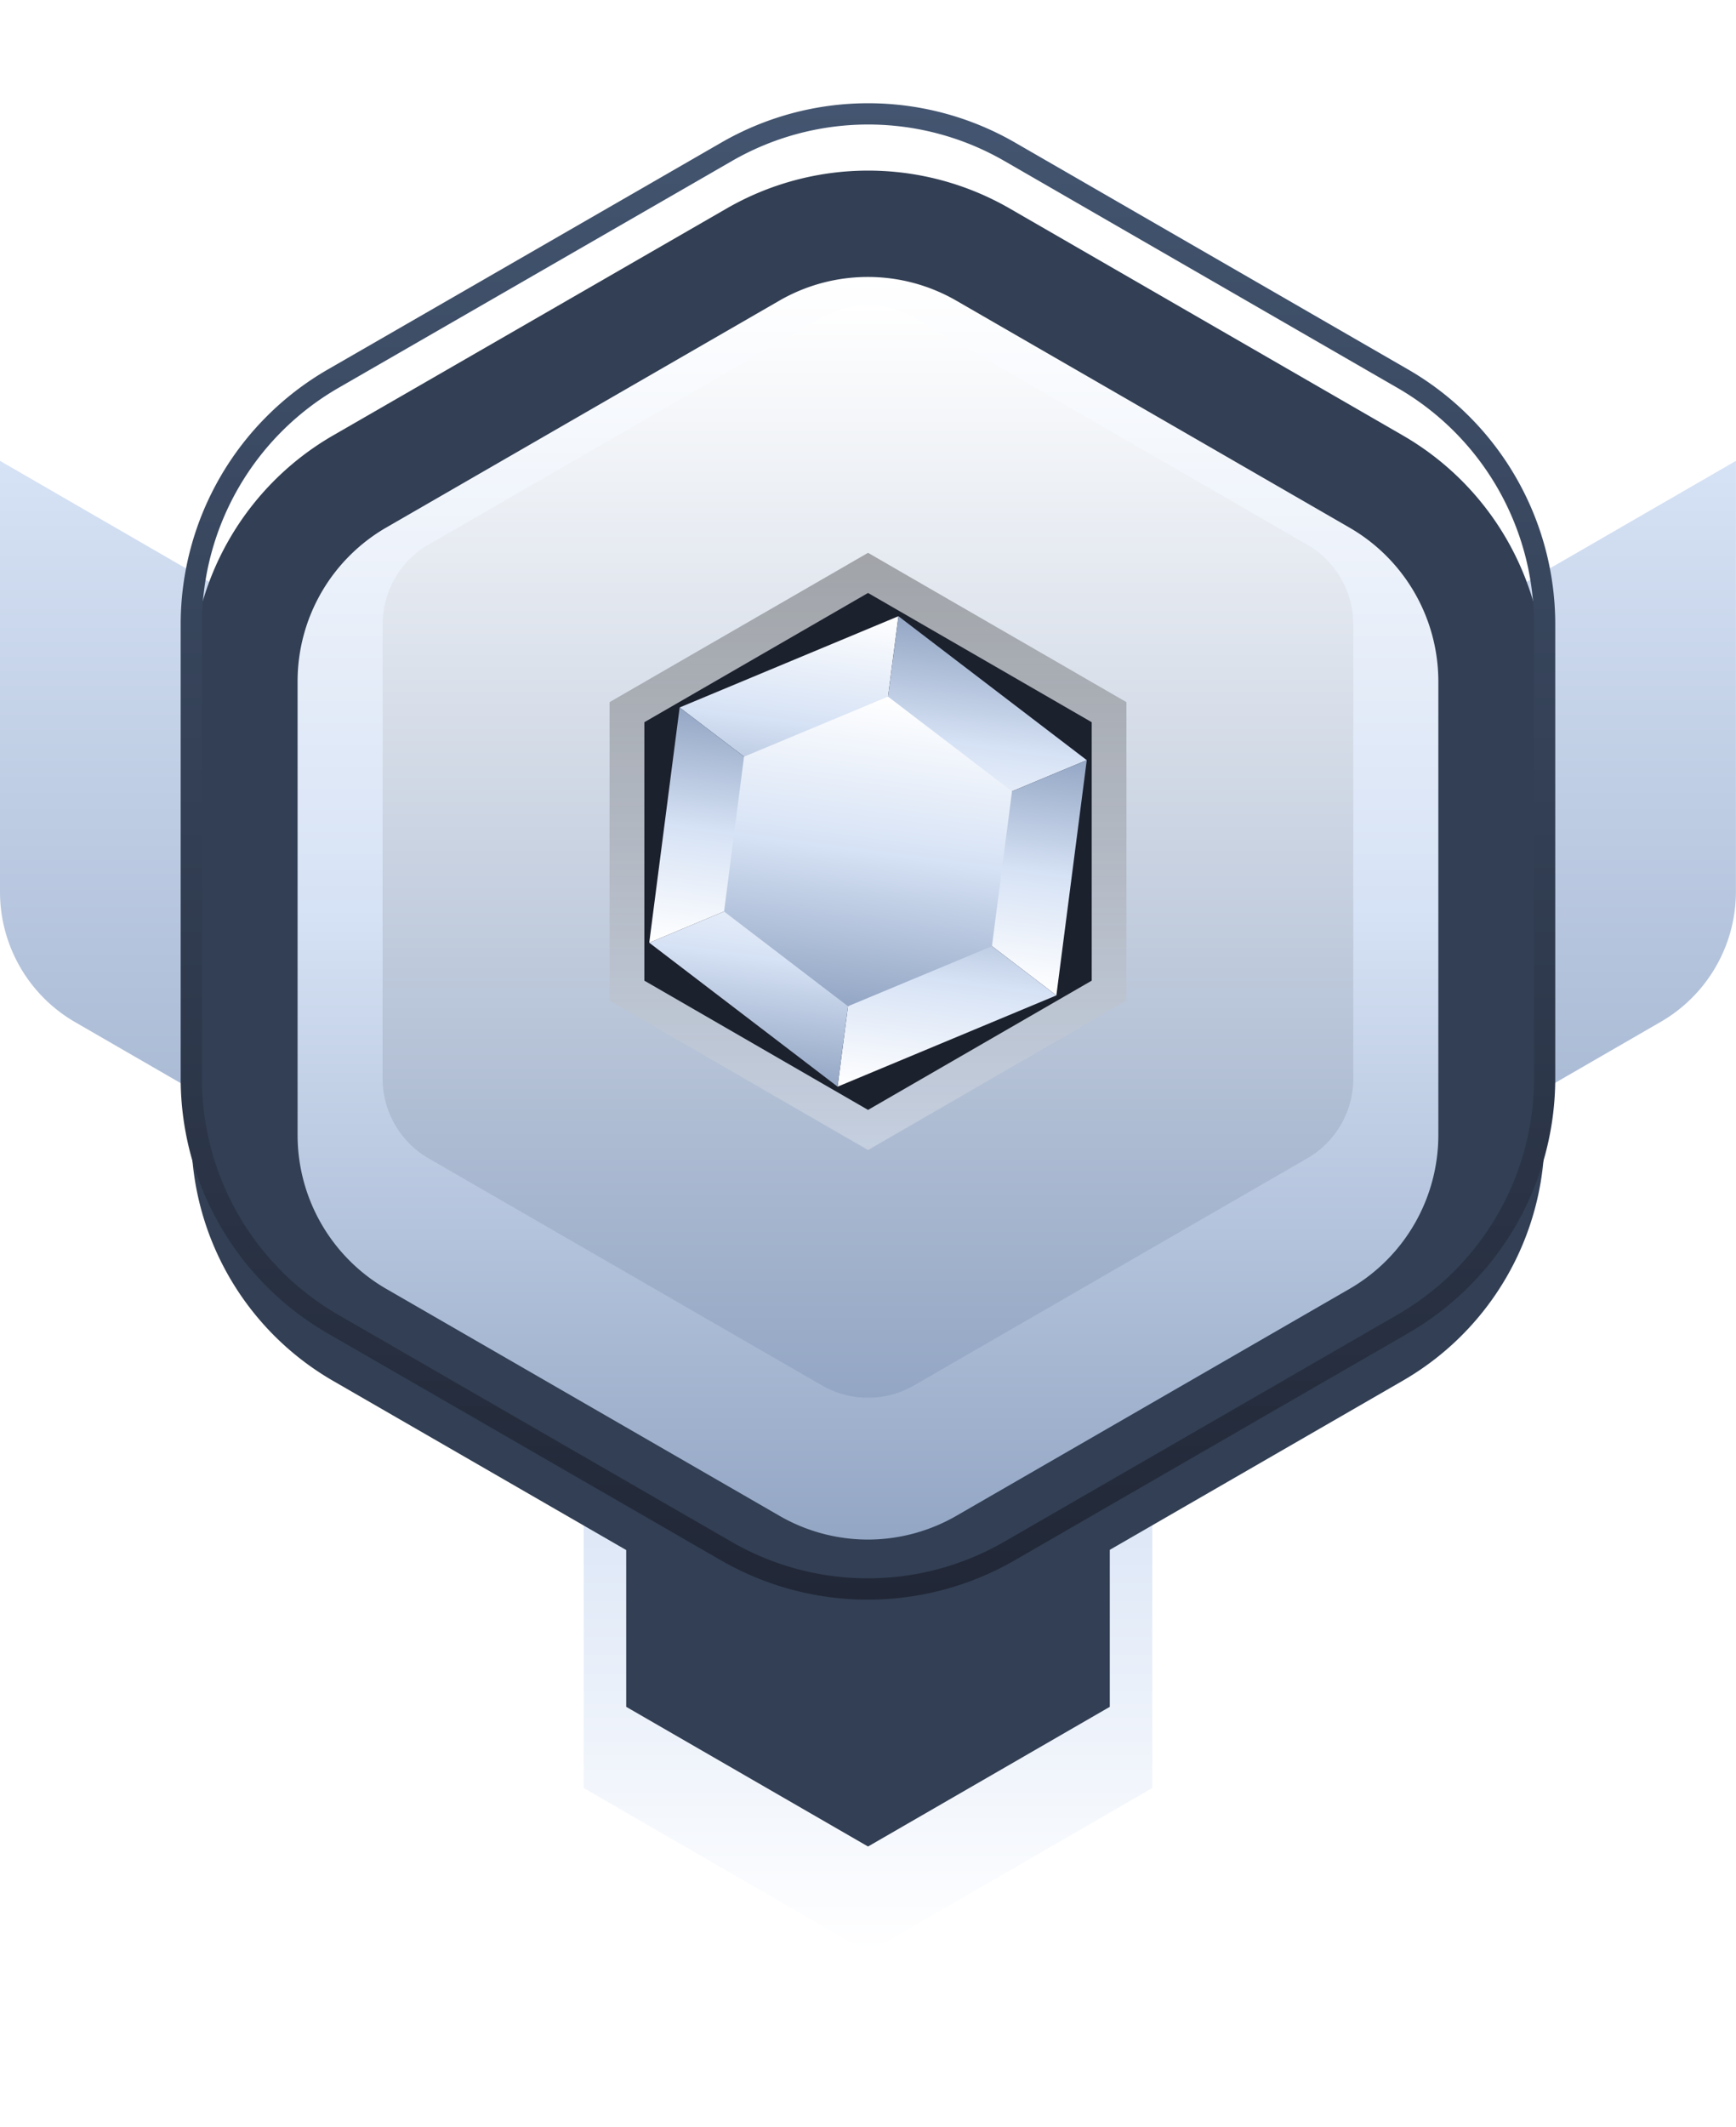 <svg xmlns="http://www.w3.org/2000/svg" xmlns:xlink="http://www.w3.org/1999/xlink" viewBox="0 0 245.01 300"><defs><style>.cls-1{isolation:isolate;}.cls-2{fill:url(#linear-gradient);filter:url(#filter);}.cls-3,.cls-7{fill:#323f54;}.cls-4{filter:url(#filter-2);}.cls-5{fill:url(#linear-gradient-2);}.cls-6{fill:url(#linear-gradient-3);}.cls-7{filter:url(#filter-3);}.cls-8{fill:none;stroke-miterlimit:10;stroke-width:3px;stroke:url(#linear-gradient-4);}.cls-9{fill:url(#linear-gradient-5);filter:url(#filter-4);}.cls-10{mix-blend-mode:screen;fill:url(#linear-gradient-6);}.cls-11{mix-blend-mode:multiply;opacity:0.3;fill:url(#White_Black);}.cls-12{fill:#1c212e;}.cls-13{fill:url(#linear-gradient-7);}.cls-14{fill:url(#linear-gradient-8);}.cls-15{fill:url(#linear-gradient-9);}.cls-16{fill:url(#linear-gradient-10);}.cls-17{fill:url(#linear-gradient-11);}.cls-18{fill:url(#linear-gradient-12);}.cls-19{fill:url(#linear-gradient-13);}.cls-20{fill:url(#linear-gradient-14);}</style><linearGradient id="linear-gradient" x1="122.51" y1="267.36" x2="122.51" y2="120.08" gradientUnits="userSpaceOnUse"><stop offset="0" stop-color="#fff"/><stop offset="0.5" stop-color="#d6e2f5"/><stop offset="1" stop-color="#93a6c4"/></linearGradient><filter id="filter" x="57.97" y="104" width="129" height="196" filterUnits="userSpaceOnUse"><feOffset dy="8" input="SourceAlpha"/><feGaussianBlur stdDeviation="8" result="blur"/><feFlood/><feComposite operator="in" in2="blur"/><feComposite in="SourceGraphic"/></filter><filter id="filter-2"><feOffset dy="8" input="SourceAlpha"/><feGaussianBlur stdDeviation="8" result="blur-2"/><feFlood/><feComposite operator="in" in2="blur-2"/><feComposite in="SourceGraphic"/></filter><linearGradient id="linear-gradient-2" x1="55.51" y1="56.99" x2="55.51" y2="194.14" gradientUnits="userSpaceOnUse"><stop offset="0" stop-color="#d6e2f5"/><stop offset="1" stop-color="#93a6c4"/></linearGradient><linearGradient id="linear-gradient-3" x1="189.5" y1="56.99" x2="189.5" y2="194.14" xlink:href="#linear-gradient-2"/><filter id="filter-3" x="2.97" y="0" width="240" height="257" filterUnits="userSpaceOnUse"><feOffset dy="8" input="SourceAlpha"/><feGaussianBlur stdDeviation="8" result="blur-3"/><feFlood/><feComposite operator="in" in2="blur-3"/><feComposite in="SourceGraphic"/></filter><linearGradient id="linear-gradient-4" x1="122.51" y1="14.53" x2="122.51" y2="225.64" gradientUnits="userSpaceOnUse"><stop offset="0" stop-color="#435570"/><stop offset="1" stop-color="#212736"/></linearGradient><linearGradient id="linear-gradient-5" x1="122.51" y1="31.03" x2="122.51" y2="209.14" xlink:href="#linear-gradient"/><filter id="filter-4" x="17.97" y="15" width="210" height="227" filterUnits="userSpaceOnUse"><feOffset dy="8" input="SourceAlpha"/><feGaussianBlur stdDeviation="8" result="blur-4"/><feFlood/><feComposite operator="in" in2="blur-4"/><feComposite in="SourceGraphic"/></filter><linearGradient id="linear-gradient-6" x1="122.51" y1="43.03" x2="122.51" y2="197.14" gradientUnits="userSpaceOnUse"><stop offset="0" stop-color="#fff"/><stop offset="1" stop-color="#93a6c4"/></linearGradient><linearGradient id="White_Black" x1="122.51" y1="162.2" x2="122.51" y2="77.97" gradientUnits="userSpaceOnUse"><stop offset="0" stop-color="#fff"/><stop offset="1"/></linearGradient><linearGradient id="linear-gradient-7" x1="343.53" y1="80.15" x2="343.53" y2="113.6" gradientTransform="translate(-217.98 -38.52) rotate(7.37)" xlink:href="#linear-gradient"/><linearGradient id="linear-gradient-8" x1="372.51" y1="113.6" x2="372.51" y2="80.15" gradientTransform="translate(-217.98 -38.52) rotate(7.37)" xlink:href="#linear-gradient"/><linearGradient id="linear-gradient-9" x1="358.02" y1="113.6" x2="358.02" y2="113.6" gradientTransform="translate(-217.98 -38.52) rotate(7.37)" xlink:href="#linear-gradient"/><linearGradient id="linear-gradient-10" x1="372.51" y1="130.33" x2="372.51" y2="96.87" gradientTransform="translate(-217.98 -38.52) rotate(7.37)" xlink:href="#linear-gradient"/><linearGradient id="linear-gradient-11" x1="372.51" y1="147.06" x2="372.51" y2="113.6" gradientTransform="translate(-217.98 -38.52) rotate(7.37)" xlink:href="#linear-gradient"/><linearGradient id="linear-gradient-12" x1="343.53" y1="113.6" x2="343.53" y2="147.05" gradientTransform="translate(-217.98 -38.52) rotate(7.37)" xlink:href="#linear-gradient"/><linearGradient id="linear-gradient-13" x1="343.53" y1="130.33" x2="343.53" y2="96.87" gradientTransform="translate(-217.98 -38.52) rotate(7.37)" xlink:href="#linear-gradient"/><linearGradient id="linear-gradient-14" x1="358.02" y1="91.58" x2="358.02" y2="135.62" gradientTransform="translate(-217.98 -38.52) rotate(7.37)" xlink:href="#linear-gradient"/></defs><g class="cls-1"><g id="Layer_2" data-name="Layer 2"><g id="Objects"><polygon class="cls-2" points="82.38 120.08 82.38 244.19 122.51 267.36 162.63 244.19 162.63 120.08 82.38 120.08"/><polygon class="cls-3" points="88.38 240.73 88.38 126.08 156.63 126.08 156.63 240.73 122.51 260.43 88.38 240.73"/><g class="cls-4"><path class="cls-5" d="M10.6,136.16l100.43,58v-73L0,57V117.8A21.21,21.21,0,0,0,10.6,136.16Z"/><path class="cls-6" d="M134,121.09v73l100.44-58A21.22,21.22,0,0,0,245,117.8V57Z"/></g><path class="cls-7" d="M218,152.11V88.06a40,40,0,0,0-20-34.64l-55.47-32a40,40,0,0,0-40,0L47,53.42A40,40,0,0,0,27,88.06v64.05a40,40,0,0,0,20,34.64l55.48,32a40,40,0,0,0,40,0l55.47-32A40,40,0,0,0,218,152.11Z"/><path class="cls-8" d="M218,152.11V88.06a40,40,0,0,0-20-34.64l-55.47-32a40,40,0,0,0-40,0L47,53.42A40,40,0,0,0,27,88.06v64.05a40,40,0,0,0,20,34.64l55.48,32a40,40,0,0,0,40,0l55.47-32A40,40,0,0,0,218,152.11Z"/><path class="cls-9" d="M122.51,209.14a25,25,0,0,1-12.5-3.35l-55.48-32A25.06,25.06,0,0,1,42,152.11V88.06a25.06,25.06,0,0,1,12.5-21.65l55.48-32a25,25,0,0,1,25,0l55.47,32A25.06,25.06,0,0,1,203,88.06v64.05a25.06,25.06,0,0,1-12.5,21.65l-55.47,32A25.07,25.07,0,0,1,122.51,209.14Z"/><path class="cls-10" d="M122.51,197.14a13,13,0,0,1-6.5-1.74l-55.48-32A13,13,0,0,1,54,152.11V88.06a13,13,0,0,1,6.5-11.26l55.48-32a13,13,0,0,1,13,0l55.48,32A13,13,0,0,1,191,88.06v64.05a13,13,0,0,1-6.5,11.26L129,195.4A13.05,13.05,0,0,1,122.51,197.14Z"/><polygon class="cls-11" points="86.03 141.14 86.03 99.03 122.51 77.97 158.98 99.03 158.98 141.14 122.51 162.2 86.03 141.14"/><polygon class="cls-12" points="90.94 138.31 90.94 101.86 122.51 83.63 154.08 101.86 154.08 138.31 122.51 156.54 90.94 138.31"/><polygon class="cls-13" points="126.8 86.91 126.8 86.91 95.92 99.78 122.51 120.08 126.8 86.91"/><polygon class="cls-14" points="122.51 120.08 153.38 107.21 153.38 107.21 126.8 86.91 122.51 120.08 122.51 120.08"/><polygon class="cls-15" points="122.51 120.08 122.51 120.08 122.51 120.08 122.51 120.08"/><polygon class="cls-16" points="122.51 120.08 149.09 140.39 153.38 107.21 122.51 120.08"/><polygon class="cls-17" points="122.51 120.08 118.21 153.26 118.22 153.26 149.09 140.39 149.09 140.39 122.51 120.08 122.51 120.08"/><polygon class="cls-18" points="91.63 132.96 91.63 132.96 118.21 153.26 122.51 120.08 91.63 132.96"/><polygon class="cls-19" points="122.51 120.08 95.92 99.78 95.92 99.78 91.63 132.96 122.51 120.08 122.51 120.08"/><polygon class="cls-20" points="125.33 98.25 125.33 98.25 105.01 106.72 105.01 106.72 102.19 128.56 102.19 128.56 119.68 141.92 119.68 141.92 140 133.45 140 133.45 142.83 111.61 142.83 111.61 125.33 98.25"/></g></g></g></svg>
